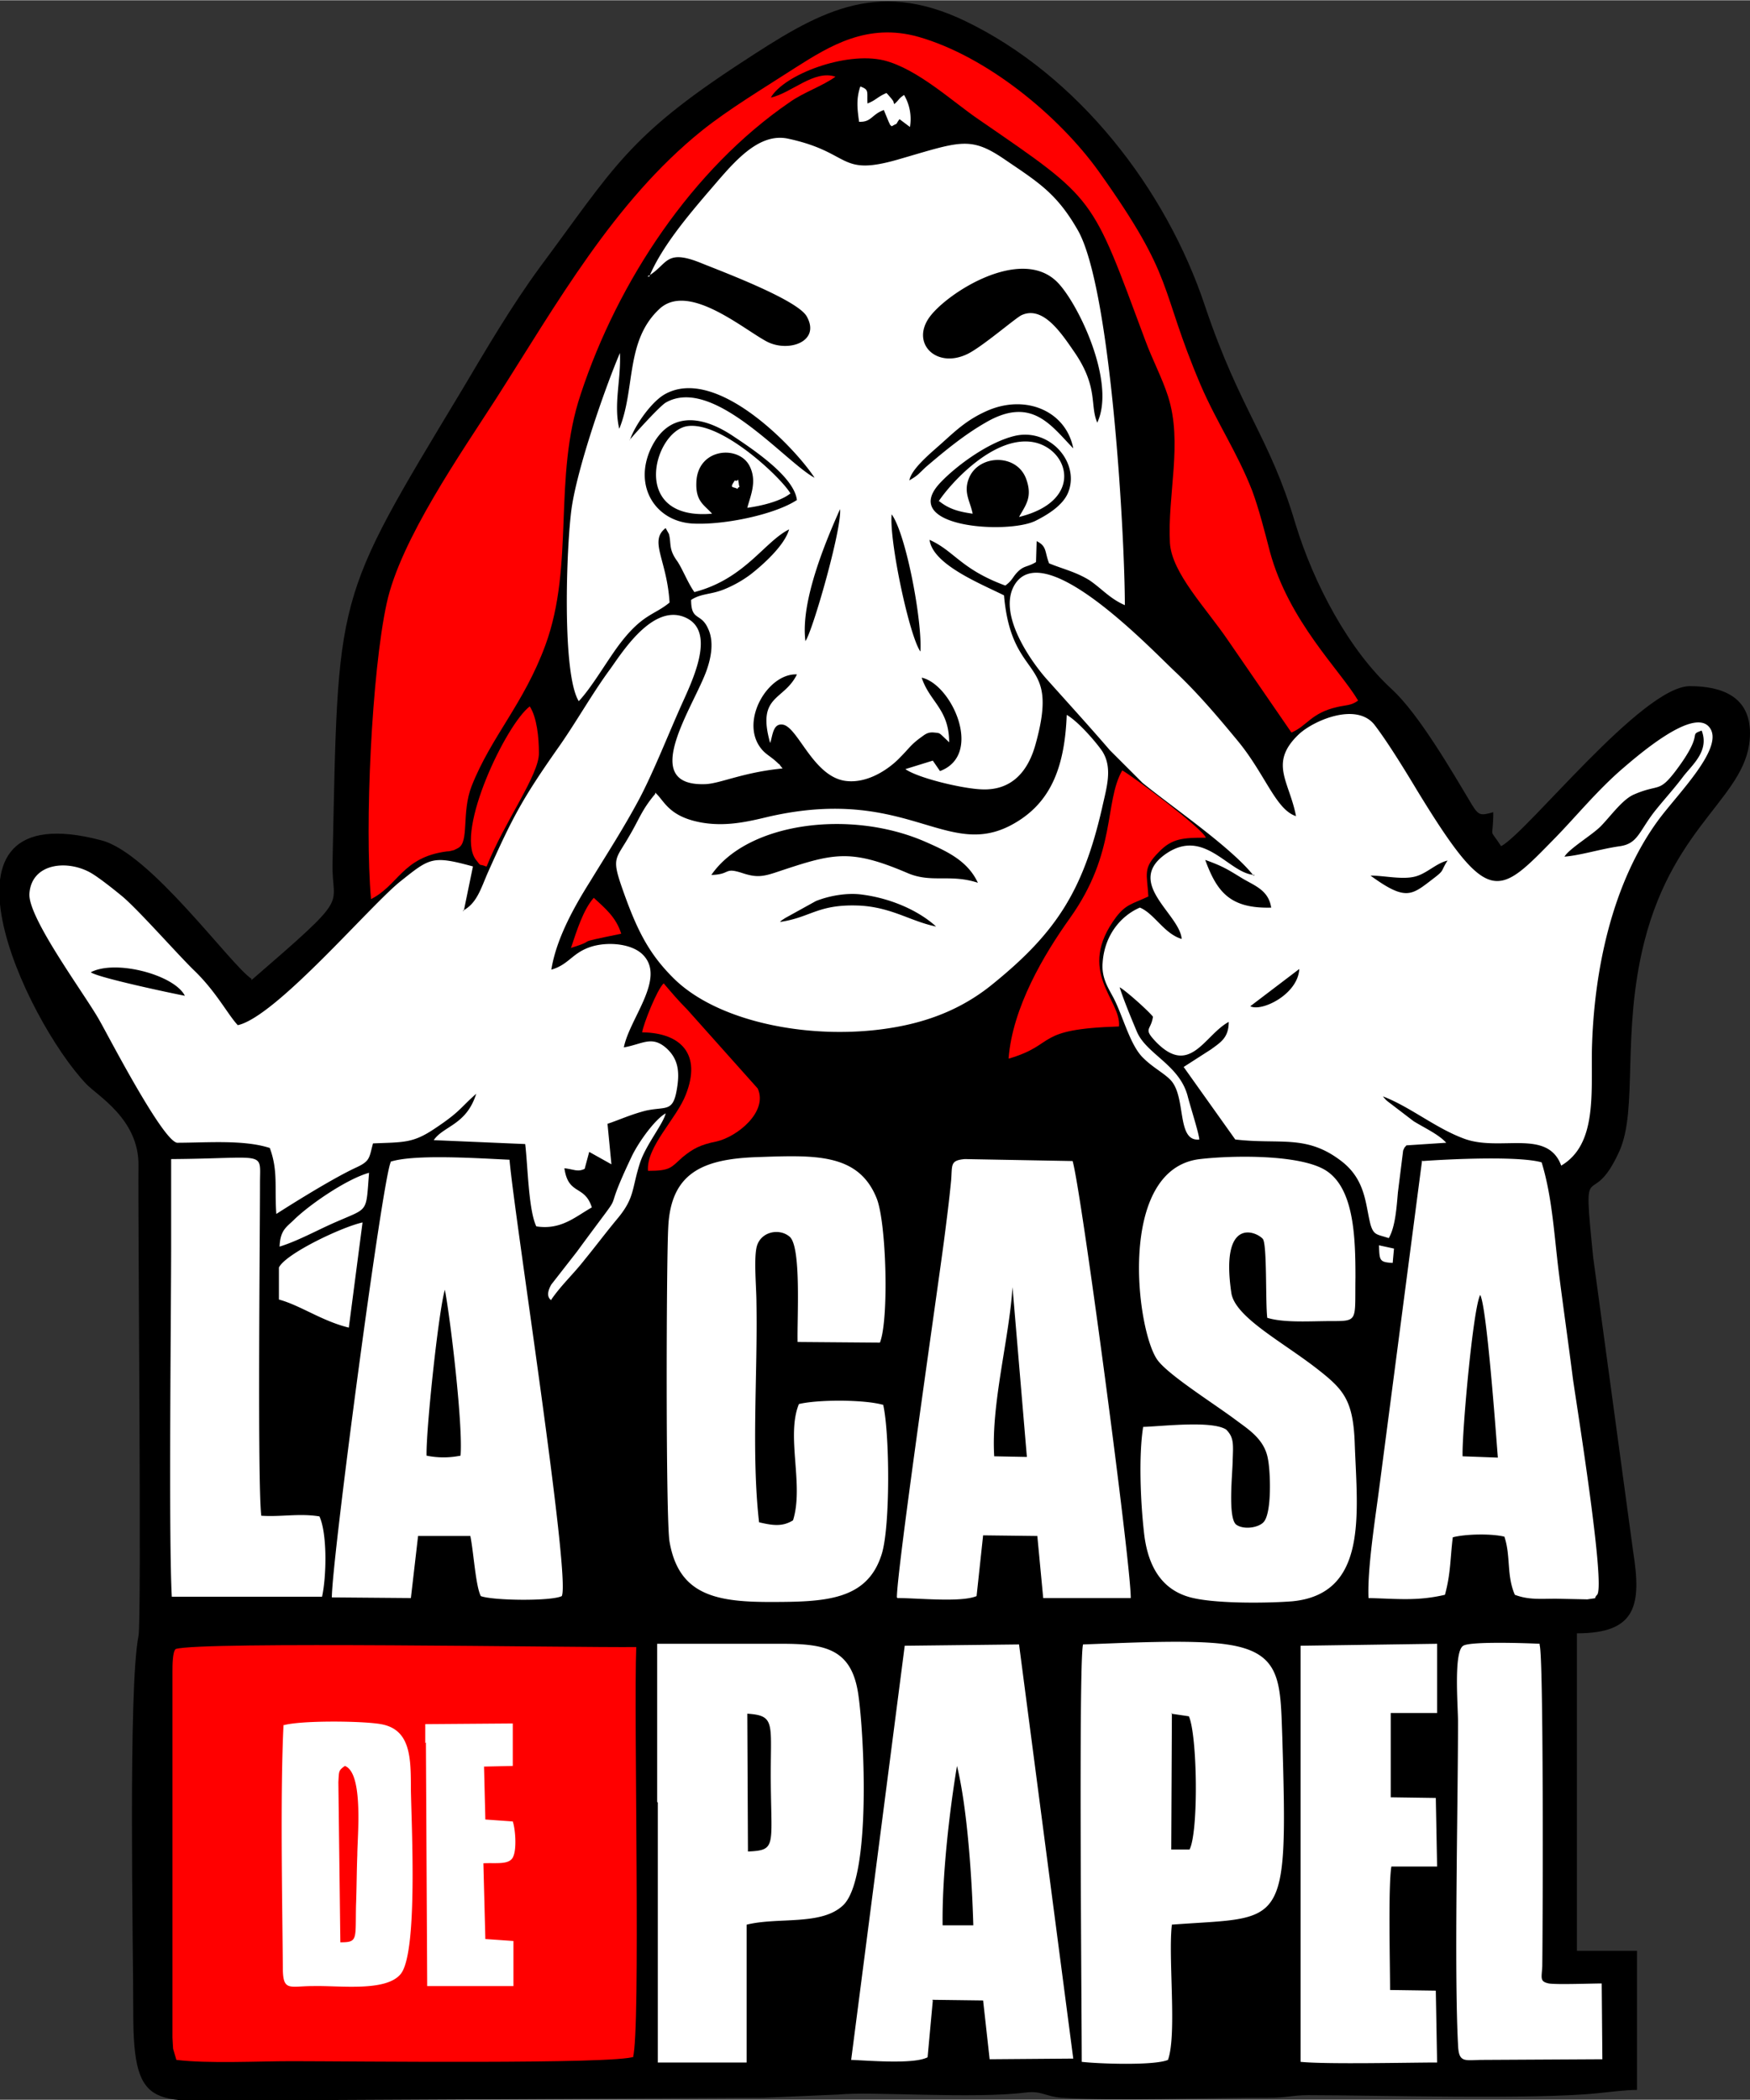<svg xmlns="http://www.w3.org/2000/svg" xml:space="preserve" width="80" height="96" style="shape-rendering:geometricPrecision;text-rendering:geometricPrecision;image-rendering:optimizeQuality;fill-rule:evenodd;clip-rule:evenodd" viewBox="0 0 26.79 32.14"><rect x="0" y="0" width="26.79" height="32.14" fill="#333333" stroke="none"/><path d="M3.85 14.98c-.32-.21-1.55-1.93-2.3-2.12-2.8-.74-1.16 2.75-.23 3.73.17.18.81.54.8 1.25-.01.78.05 6.99 0 7.2-.16.81-.08 4.71-.08 5.78 0 1.54.34 1.33 1.93 1.33l7.71-.04 1.16-.05c.49-.05 2.06.07 2.86-.03.25-.03.3.06.55.08.7.05 2.33 0 3.18 0 .27 0 .35-.04.6-.04 1 0 3.49.07 4.43-.03.2-.02.42-.05.6-.05v-2.13h-.92V25c.92 0 .99-.44.86-1.26l-.61-4.49c-.17-1.67-.04-.66.4-1.63.29-.65.03-1.8.38-3.2.47-1.86 1.62-2.24 1.62-3.2 0-.56-.43-.72-.92-.72-.73 0-2.48 2.23-2.89 2.45-.2-.31-.12-.07-.12-.52-.19.05-.22.06-.33-.12-.31-.52-.81-1.38-1.22-1.76-.66-.6-1.2-1.62-1.48-2.54-.39-1.32-.84-1.72-1.38-3.32-.6-1.81-1.95-3.54-3.67-4.37-1.39-.67-2.28-.12-3.44.64-1.73 1.13-1.94 1.6-3.07 3.12-.44.6-.82 1.25-1.2 1.89-1.97 3.27-1.89 3.07-1.98 7.26-.01.68.31.43-1.24 1.77z" style="fill:#000"/><path d="M5.66 13.77c.44-.21.49-.65 1.18-.74.04 0 .07-.01.11-.02l.06-.03c.18-.09.05-.54.21-.95.3-.76.8-1.26 1.13-2.16.45-1.23.11-2.56.54-3.84.57-1.73 1.71-3.45 3.2-4.47.21-.15.51-.25.7-.39-.33-.11-.67.25-.99.32.2-.35 1.14-.71 1.73-.57.52.13 1.06.64 1.46.91 1.8 1.24 1.71 1.14 2.54 3.37.11.3.26.58.35.86.23.71-.01 1.51.03 2.25.03.46.55.99.89 1.49l.97 1.41c.24-.1.3-.3.7-.39.12-.03.22-.02.32-.1-.27-.46-1.06-1.21-1.35-2.28-.08-.31-.17-.66-.27-.93-.23-.59-.54-1.04-.79-1.62-.65-1.53-.37-1.6-1.56-3.27-.61-.85-1.71-1.76-2.76-2.06-.78-.22-1.36.14-1.88.47-.48.31-1.03.64-1.44.97C9.4 3.08 8.52 4.65 7.6 6.09c-.54.84-1.47 2.17-1.68 3.14-.23 1.05-.34 3.42-.24 4.53zm1.79-.51c.27-.68.81-1.41.8-1.74 0-.23-.03-.54-.14-.71-.36.27-1.14 1.9-.83 2.34.1.13.04.06.16.11zm1.28 1.25c.49-.15-.05-.05.78-.22-.08-.26-.26-.4-.42-.55-.16.18-.26.5-.35.77zm1.11 1.29c.59.01.9.34.66.95-.14.37-.61.8-.58 1.17.35 0 .35-.05.53-.21.16-.13.27-.19.52-.24.31-.07.79-.45.63-.81l-1.08-1.21c-.14-.14-.24-.26-.36-.4-.1.09-.31.62-.33.75zm5.61.4c.74-.22.37-.45 1.68-.49.04-.41-.67-.84-.04-1.68.15-.19.23-.19.49-.31-.02-.35-.09-.43.16-.68.2-.21.37-.22.72-.22-.05-.14-1.13-.95-1.28-1.03-.28.49-.08 1.25-.8 2.26-.4.56-.88 1.37-.94 2.15zM9.69 31.49c.12-.4.01-5.23.05-6.28-.93.01-6.68-.09-7.05.03-.05.04-.05.26-.05.34V31.19c0 .02.01.16.01.17l.05.17c.49.06 1.24.02 1.77.02.86 0 4.97.05 5.24-.07z" style="fill:red"/><path d="M14.09 9.97c-.17-.24-.48-1.7-.44-2.1.22.3.47 1.63.44 2.1zM11.31 7.4c-.02-.12 0-.02-.06-.05-.09.13-.03.09.04.13.03-.06.04.01.02-.07zm10.01 11.93.02-.22-.23-.05c.01.23 0 .26.22.27zM13.15 1.86c.19.01.19-.11.38-.18l.07.17c.05.11.02.04.05.08.12-.07.04 0 .12-.11l.16.12a.726.726 0 0 0-.09-.49c-.09.06-.07.07-.15.14-.03-.07.01-.01-.04-.08l-.06-.07-.02-.02c-.14.06-.16.11-.29.16-.01-.18.03-.21-.11-.26-.06.18-.05.32-.02.53zM8.44 19.89c.16-.23.33-.38.51-.61.18-.22.32-.41.52-.65.25-.31.2-.44.33-.84.09-.27.36-.6.39-.75-.16.09-.4.42-.51.64-.55 1.15.03.28-.85 1.48l-.39.5c-.11.19 0 .24 0 .24zm-4.16-.81c.29-.09.59-.26.87-.38.5-.22.45-.13.5-.75-.33.09-.89.47-1.14.71-.12.12-.22.16-.23.42zm10.1-11.41c.15.12.3.16.51.19-.04-.2-.15-.33-.05-.56.16-.35.73-.36.87.03.1.28-.01.4-.11.58 1.02-.25.76-1.07.19-1.15-.6-.08-1.25.65-1.42.91zm-3.48.19c-.11-.13-.25-.18-.24-.47.01-.54.66-.59.82-.25.11.23.01.44-.04.63.22-.03.51-.1.66-.22-.13-.23-1.05-1.11-1.58-1.03-.51.08-.89 1.45.38 1.34zM4.27 19.4v.49c.33.09.66.33 1.07.43l.21-1.61c-.32.07-1.18.48-1.28.69zm2.25 7.27.02 3.73h1.32v-.69l-.43-.03-.03-1.16c.21-.01.41.03.46-.11.05-.12.03-.41-.01-.53l-.42-.03-.02-.81.44-.01v-.65l-1.34.01v.29zm-1.31 3.05-.03-2.44c.01-.17 0-.18.1-.25.29.11.19 1.09.19 1.36-.01.26-.01.52-.02.78-.01.52.03.56-.24.56zm-.87-3.31c-.05 1.03-.02 2.6-.01 3.71 0 .37.1.28.46.28.41-.01 1.11.09 1.34-.18.27-.31.17-2.26.16-2.83 0-.48 0-.92-.46-1-.28-.05-1.24-.06-1.5.02zm19.23-1.25c-.19-.01-1.06-.04-1.17.03-.15.09-.08.92-.08 1.16 0 1.31-.06 3.79 0 4.94.01.3.1.24.39.24l1.82-.01-.01-1.16c-.17 0-.68.02-.81 0-.14-.03-.11-.08-.1-.26.01-.8.02-4.73-.04-4.92zM2.62 19.03c0 1.04-.04 4.49.01 5.41h2.3c.07-.32.08-.97-.04-1.23-.31-.05-.58.01-.89-.01-.06-.48-.02-4.29-.02-5.09 0-.51.12-.38-1.36-.37v1.29zm18.67 7.19H22v-1.06l-2.09.03v6.37c.4.04 1.66.01 2.09.01l-.02-1.1-.7-.01c0-.39-.03-1.59.02-1.89h.7l-.02-1.05-.69-.01v-1.29zm-6.86 3.25c-.01-.73.1-1.72.22-2.44.16.65.23 1.74.25 2.44h-.47zm-.16 1.14.78.01.1.9 1.28-.01-.83-6.34-1.75.02-.82 6.34c.27.01.96.07 1.17-.04l.08-.87zm-2.83-4.38c.45.03.35.15.36 1.08.01.96.08 1.01-.35 1.03l-.01-2.1zm-1.37 1.36v3.98h1.36v-2.11c.48-.12 1.15.02 1.48-.3.43-.42.32-2.6.23-3.22-.1-.7-.5-.78-1.17-.78h-1.91v2.42zm7.86-1.36.27.04c.13.29.15 1.77.01 2.04h-.28l.01-2.09zm0 3.23c1.73-.13 1.79.12 1.7-2.87-.03-.85-.01-1.3-.85-1.42-.53-.08-1.62-.02-2.2 0-.07.25-.02 5.65-.02 6.39.26.03 1.11.06 1.32-.03.14-.39 0-1.57.06-2.07zm4.46-7.18c-.01-.35.16-2.26.27-2.46.1.18.24 2.11.27 2.49l-.54-.02zm-.62-4.52-.65 4.97c-.06.47-.19 1.27-.17 1.73.44.01.74.05 1.17-.05.09-.33.08-.56.12-.88.19-.05.58-.06.79-.01.1.3.03.59.16.89.21.08.39.06.63.06l.48.01c.19-.03.08 0 .15-.07.13-.15-.31-2.88-.37-3.3-.07-.55-.15-1.11-.22-1.66-.07-.57-.1-1.14-.26-1.66-.35-.1-1.41-.05-1.82-.02zm-6.55 4.53c-.05-.8.23-1.8.28-2.59l.22 2.6-.5-.01zm-1.48 2.17c.32 0 .97.07 1.21-.03l.1-.93.83.01.09.95h1.34c.01-.47-.76-6.26-.89-6.69l-1.65-.03c-.23.02-.19.09-.21.33-.03.31-.07.62-.11.93-.11.83-.72 5.03-.72 5.45zm-7.21-2.18c-.01-.38.18-2.19.28-2.54.09.47.28 2.1.24 2.54a1.3 1.3 0 0 1-.52 0zm-.55-4.49c-.13.29-.9 6.09-.9 6.66l1.21.01.11-.95h.8c.05.24.08.76.16.92.19.07 1.08.08 1.24 0 .14-.29-.73-5.84-.8-6.68-.45-.02-1.45-.09-1.82.03zm7.53 3.71c-.29-.08-.99-.08-1.28-.01-.2.49.08 1.24-.09 1.78-.16.1-.31.08-.52.03-.12-1.06-.02-2.28-.04-3.36 0-.22-.04-.64 0-.84.05-.25.35-.31.51-.17.18.16.11 1.26.12 1.61l1.26.01c.14-.35.1-1.84-.05-2.21-.28-.7-.96-.66-1.84-.63-.82.03-1.31.24-1.35 1.07-.03.52-.04 4.49.02 4.82.14.8.69.92 1.53.92.85 0 1.5-.02 1.72-.74.13-.43.12-1.84.02-2.28zm-1.57-7.39c.03-.03.02-.02.08-.06l.47-.26c.2-.08.47-.13.7-.1.47.06.89.26 1.14.49-.39-.08-.67-.29-1.16-.32-.65-.03-.75.18-1.23.25zm-1.05-.72c.55-.8 2.12-1.01 3.27-.51.34.15.65.29.81.63-.43-.14-.71.01-1.08-.15-.89-.38-1.14-.3-2.01-.01-.21.07-.31.08-.52.01-.28-.09-.17.02-.46.03zm-.86-1.24c-.21.25-.24.38-.4.65-.2.35-.27.32-.11.78.22.63.4 1 .78 1.38.69.7 2.18.98 3.41.76.62-.11 1.1-.34 1.5-.67.96-.78 1.37-1.42 1.66-2.68.07-.32.17-.62 0-.88-.12-.17-.38-.46-.54-.55-.03.79-.24 1.28-.69 1.59-1.1.75-1.66-.54-3.88-.03-.33.08-.65.15-1.01.09-.52-.09-.58-.34-.72-.46zm8.74 9.73c-.22-.14-.97-.05-1.27-.04-.07.44-.04 1.14.01 1.59.05.51.25.88.68 1.01.36.11 1.2.1 1.59.07 1.16-.11 1-1.33.96-2.39-.02-.67-.16-.84-.54-1.14-.54-.43-1.29-.81-1.35-1.19-.17-1.16.37-.95.48-.83.07.07.04.97.07 1.21.26.08.66.05.98.05.42 0 .36 0 .37-.67 0-.61-.02-1.37-.46-1.64-.39-.24-1.4-.23-1.92-.17-1.29.15-.97 2.68-.64 3.09.19.24.88.67 1.21.92.19.14.42.29.47.58.04.2.06.81-.06.96-.07.09-.3.13-.42.05-.14-.09-.06-.8-.06-.98.01-.26.02-.36-.1-.48zm-17.38-7c.38-.2 1.28.04 1.44.36-.21-.04-1.34-.28-1.44-.36zm5.71-.94.14-.68c-.62-.17-.66-.13-1.1.22-.45.35-1.91 2.08-2.5 2.21-.15-.16-.33-.51-.66-.83-.25-.24-.89-.97-1.13-1.16-.11-.09-.31-.25-.44-.33-.36-.22-.93-.17-.96.31-.02.38.88 1.58 1.08 1.95.1.17.95 1.82 1.18 1.86.45 0 1.02-.05 1.42.08.13.35.07.61.1 1.01 0 0 .79-.51 1.22-.71.22-.1.2-.15.26-.37.47-.02.61 0 .95-.23.39-.26.38-.31.63-.53-.15.48-.5.49-.65.71l1.4.06c.04.33.05 1.01.17 1.26.38.06.6-.15.85-.29-.11-.35-.36-.18-.42-.6.16.02.2.06.31.01l.07-.26.34.19-.06-.62c.18-.06.35-.14.58-.2.31-.07.42.03.48-.32.05-.28.02-.47-.15-.63-.23-.21-.37-.07-.66-.02.09-.45.65-1.06.29-1.42-.16-.16-.5-.2-.76-.13-.32.09-.36.28-.64.36.08-.5.38-1.01.6-1.36.25-.41.51-.81.75-1.26.21-.4.42-.93.61-1.36.16-.37.61-1.21.07-1.42-.49-.19-.95.55-1.13.8-.28.38-.53.83-.8 1.21-.54.77-.69 1.05-1.07 1.9-.11.25-.17.48-.39.59zm12.79.89c-.02.39-.58.66-.75.57l.75-.57zm-.42-.94c-.64.02-.84-.24-1.02-.73.28.1.35.15.58.29.19.11.39.18.43.44zm1.51-.49c.22 0 .5.07.7.01.17-.05.31-.2.48-.24-.11.17-.04.14-.21.27-.34.26-.42.36-.97-.04zm2.97-.29c.07-.12.42-.33.55-.46.15-.15.33-.41.51-.49.39-.17.38-.02.64-.36.46-.61.18-.54.4-.62.12.31-.14.52-.28.7-.15.2-.3.36-.45.55-.23.3-.25.48-.52.52-.29.04-.6.14-.85.16zm-4.74.28c-.4-.01-.77-.75-1.38-.31-.6.44.23.91.26 1.29-.27-.08-.42-.39-.64-.48-.28.12-.54.41-.57.84-.02.23.08.38.16.53.15.28.26.75.47.94.13.13.3.22.4.32.26.25.09.96.45.92-.01-.11-.14-.51-.18-.67-.13-.48-.64-.64-.78-.99-.08-.19-.2-.48-.26-.67.08.04.43.35.51.45-.03.22-.16.17.05.39.52.53.74-.11 1.11-.31 0 .24-.12.31-.27.42l-.42.27.79 1.11c.68.08 1.08-.08 1.61.32.39.29.38.67.46.98.05.17.1.15.28.21.1-.17.12-.47.14-.7l.08-.64c.03-.07.02-.04.05-.08l.61-.04c-.12-.13-.32-.22-.5-.33l-.34-.26c-.08-.06-.08-.06-.13-.12.42.16.81.49 1.25.65.55.2 1.27-.16 1.48.41.54-.32.46-1.07.47-1.78.03-1.21.31-2.54 1.01-3.5.29-.4 1.05-1.14.78-1.44-.26-.29-1.13.48-1.33.65-.38.33-.69.71-1.01 1.04-.89.91-1.02 1.1-2.13-.72-.18-.3-.45-.74-.65-1-.28-.35-.94-.06-1.16.15-.46.44-.14.72-.04 1.25-.31-.1-.47-.64-.89-1.15-.33-.4-.63-.75-.97-1.07-.4-.38-2.03-2.09-2.46-1.3-.25.47.32 1.22.51 1.43.34.38.65.72.96 1.08l.5.5c.48.39 1.36.99 1.7 1.42zm-6.88-3.58c-.08-.61.32-1.55.53-2.02.03.3-.42 1.87-.53 2.02zm3.2-3.14c.54-.13 1.01.41.82.87-.08.19-.3.33-.5.43-.43.21-2.13.1-1.44-.6.23-.24.71-.6 1.12-.7zm-3.33.98c-.33.22-1.12.39-1.61.36-.56-.04-.89-.57-.63-1.14.26-.56.75-.54 1.26-.2.3.2.95.63.98.99zm1.72-.29c.02-.19.38-.47.52-.6.2-.18.37-.34.66-.47.6-.27 1.22 0 1.33.57-.34-.35-.64-.81-1.35-.39-.33.19-.63.44-.9.67-.12.11-.12.13-.26.21zm-4.28-.62c.08-.24.34-.6.54-.71.79-.44 1.99.82 2.29 1.28-.45-.24-1.55-1.57-2.28-1.15-.11.07-.52.53-.55.57zm7.16-.27c-.12-.26.02-.54-.35-1.08-.2-.29-.48-.72-.81-.57-.09.04-.62.5-.84.6-.47.22-.86-.17-.57-.57.27-.37 1.38-1.08 1.94-.55.31.29.92 1.53.63 2.16zM9.91 4.23c.32-.18.26-.44.84-.2.35.14 1.46.56 1.6.81.22.39-.29.56-.62.38-.37-.2-1.2-.91-1.64-.49-.52.49-.36 1.22-.61 1.83-.09-.38.03-.76.01-1.16-.23.54-.65 1.75-.74 2.38-.08.58-.15 2.53.11 2.95.19-.2.41-.58.6-.84.37-.5.55-.47.79-.67-.04-.66-.32-.94-.06-1.14l.05.09c.04.15-.01.23.13.42.08.12.16.33.26.47.77-.2 1.07-.77 1.45-.96-.07.25-.41.55-.59.69-.12.09-.26.17-.41.23-.2.08-.35.06-.5.16 0 .33.15.19.26.44.09.19.05.43-.02.63-.19.55-1.07 1.79-.02 1.75.23-.01.57-.18 1.18-.24l-.04-.05c0-.01-.02-.02-.02-.02-.12-.12-.2-.14-.28-.25-.31-.42.12-1.14.56-1.12-.2.41-.62.31-.41 1.05.04-.11.04-.31.2-.28.23.05.46.79.95.86.36.05.7-.21.84-.36.14-.14.16-.19.31-.3.07-.05.11-.09.21-.08.1.01.07 0 .2.12l.03.03c0-.51-.3-.62-.42-.99.46.1.95 1.18.28 1.43l-.11-.16-.42.13c.2.14.88.3 1.17.31.47.02.71-.29.82-.68.39-1.39-.36-.92-.48-2.29-.36-.18-1.09-.47-1.14-.85.38.17.48.45 1.16.7.11-.08.11-.13.19-.21.1-.1.15-.07.28-.15l.01-.32c.16.08.12.16.19.34.22.09.41.13.62.26.19.13.31.28.54.38 0-1.04-.21-4.85-.72-5.74-.32-.56-.6-.73-1.1-1.07-.55-.38-.69-.29-1.66-.01-.91.26-.7-.11-1.67-.32-.49-.11-.89.43-1.24.83-.28.33-.7.82-.89 1.28z" style="fill:#fff"/></svg>
